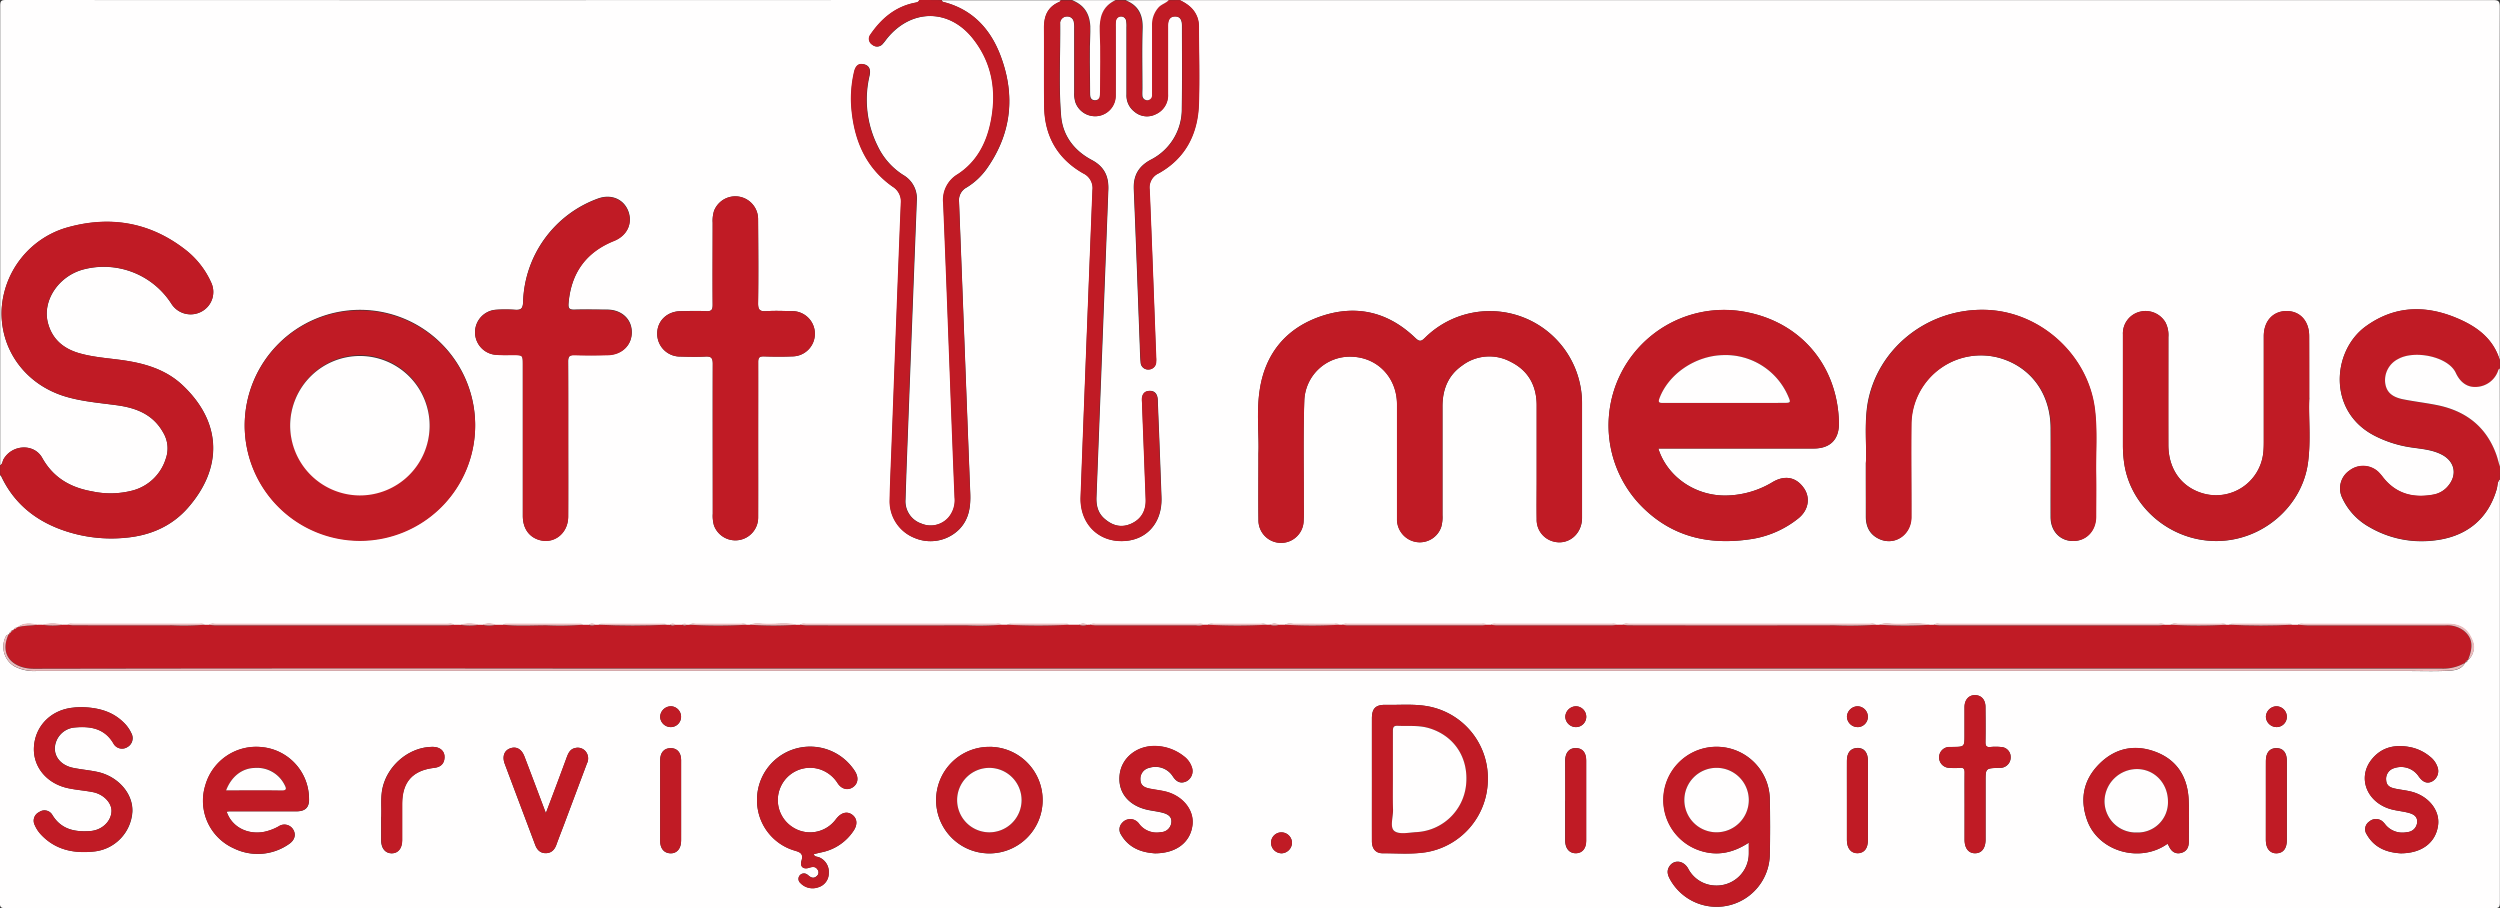 <svg id="Camada_1" data-name="Camada 1" xmlns="http://www.w3.org/2000/svg" viewBox="0 0 768 278.96"><rect x="0" y="0" width="768" height="278.96" fill="#333333" stroke="none"/><defs><style>.cls-1{fill:#fffefe;}.cls-2{fill:#c01b25;}.cls-3{fill:#ecbbbd;}</style></defs><path class="cls-1" d="M813.27,277.44q0,65,0,130c0,1.47-.29,1.76-1.77,1.76q-382.23-.06-764.47,0c-1.47,0-1.76-.29-1.76-1.76q.07-65.62,0-131.26c.11.07.29.11.34.21C49.47,284.67,56,290,64.4,293a44.85,44.85,0,0,0,19.47,2.42c7.37-.67,14-3.42,19-9,11-12.38,10.66-26.45-1.47-37.87-4.42-4.16-9.9-6.17-15.78-7.25-5.29-1-10.71-1.07-15.9-2.56-4.89-1.4-8.4-4.33-9.69-9.39-1.76-6.91,3.43-14.48,11.11-16.41a24.66,24.66,0,0,1,26.81,10.58,7,7,0,0,0,9.26,2.42,6.81,6.81,0,0,0,2.93-9,26.4,26.4,0,0,0-7.75-9.9c-11.18-8.76-23.75-10.68-37.13-6.73a27.86,27.86,0,0,0-19.43,24.65c-.69,12.53,7.28,23.48,19.76,27.13,5,1.48,10.27,1.9,15.45,2.6,6,.8,11.26,2.76,14.41,8.43a9.43,9.43,0,0,1,.79,8A14.57,14.57,0,0,1,86,280.91a26.76,26.76,0,0,1-12.36.25C67,280,61.7,277,58.29,270.87c-2.53-4.53-9.33-4.13-11.91.49-.33.59-.28,1.42-1,1.78q0-70.59,0-141.16c0-1.48.29-1.77,1.76-1.77q140.33.07,280.65,0c-.26.73-.86.76-1.53.89-6,1.24-10.22,4.92-13.55,9.8a2.13,2.13,0,0,0,.62,3.06,2.23,2.23,0,0,0,3.26-.36c.44-.47.8-1,1.2-1.51,7.41-9.18,19-9.32,26.37-.12,6.1,7.62,7.46,16.45,5.53,25.82-1.34,6.53-4.35,12.2-10.08,15.94a9.16,9.16,0,0,0-4.48,8.84c.75,17.62,1.38,35.25,2.05,52.88.48,12.54.94,25.08,1.45,37.62a8.16,8.16,0,0,1-1.95,6.17,7.31,7.31,0,0,1-8.28,1.82,7.22,7.22,0,0,1-4.9-7.34c.25-8.45.59-16.91.91-25.36q1.26-33.21,2.55-66.42a8.3,8.3,0,0,0-4.13-7.95,21.42,21.42,0,0,1-7.88-8.91,31.93,31.93,0,0,1-2.51-21.57c.37-1.7.13-3.13-1.73-3.55s-2.69.88-3,2.52a36.2,36.2,0,0,0-.84,10.26c.72,10,4.17,18.75,12.65,24.78a5.34,5.34,0,0,1,2.6,5.14c-1,24.72-1.9,49.44-2.83,74.16-.21,5.66-.49,11.32-.6,17a12.08,12.08,0,0,0,7.65,11.66A12.48,12.48,0,0,0,340,292.82c3.05-3.13,3.55-7,3.38-11.15-1.18-29.8-2.27-59.61-3.44-89.42a4.42,4.42,0,0,1,2.31-4.43,21.06,21.06,0,0,0,6.36-6c7.46-10.72,8.65-22.3,4.12-34.37-3.09-8.25-8.61-14.32-17.54-16.6-.3-.08-.51-.22-.54-.56H371.2c-.13.17-.22.41-.38.48-3.52,1.47-4.78,4.19-4.74,7.88.09,8.1,0,16.21.05,24.31.11,9.06,4.08,16,12,20.5a5,5,0,0,1,2.83,5.17q-1.91,47.08-3.64,94.18c-.3,7.85,5,13.6,12.53,13.61s12.57-5.48,12.28-13.45q-.31-8.71-.65-17.42c-.16-4.16-.35-8.31-.49-12.47-.06-1.69-.82-2.88-2.55-2.8s-2.39,1.36-2.29,3c0,.64.05,1.29.08,1.93q.54,14.19,1.08,28.38c.13,3.42-1.26,6-4.41,7.46s-5.77.63-8.2-1.44c-2.08-1.77-2.65-4.09-2.54-6.77q1.85-47.19,3.64-94.38c.16-4.19-1.32-7.11-5.08-9.11-5.42-2.87-8.93-7.47-9.43-13.57-.77-9.44-.18-18.92-.27-28.39A1.47,1.47,0,0,1,371,137a2.13,2.13,0,0,1,2.17-1.73,2,2,0,0,1,2,1.69,8.78,8.78,0,0,1,.13,1.92q0,9.9,0,19.8a8.36,8.36,0,0,0,.43,3.17,6.42,6.42,0,0,0,6.88,4,6.32,6.32,0,0,0,5.39-6.31c.06-7,0-14.06,0-21.09a11,11,0,0,1,.06-1.72,1.61,1.61,0,0,1,3.2-.07,9.57,9.57,0,0,1,.09,1.93c0,6.89,0,13.77,0,20.66a6.25,6.25,0,0,0,2.42,5.26,5.9,5.9,0,0,0,6.47.83,6.34,6.34,0,0,0,3.83-6.2q0-10.44,0-20.87c0-1.59.35-3,2.23-3,1.72,0,2.11,1.37,2.1,2.91,0,8.46.09,16.93-.06,25.39a17.37,17.37,0,0,1-9.59,15.74c-3.71,2-5.33,4.84-5.15,9.06.68,16,1.23,32,1.84,47.95.06,1.72.08,3.45.25,5.16a2.27,2.27,0,0,0,2.43,2.24,2.33,2.33,0,0,0,2.32-2.37,8,8,0,0,0,0-1.29c-.63-17.2-1.24-34.4-2-51.6a4.77,4.77,0,0,1,2.76-5c8.26-4.61,12-12.07,12.36-21.24.28-8,.06-15.92,0-23.89a7.94,7.94,0,0,0-.44-2.69c-1-2.73-3-4.21-5.43-5.39q201.78,0,403.55,0c1.61,0,2,.37,2,2q-.09,54.33,0,108.67c-2.06-6.85-7.28-10.52-13.45-13.07-9.66-4-19-3.66-27.72,2.63-10.36,7.5-11.82,26.07,2.64,33.56a35.87,35.87,0,0,0,11.19,3.61c3.24.49,6.57.69,9.56,2.26,4,2.11,4.79,6.25,1.83,9.7a7.57,7.57,0,0,1-4.38,2.56c-6.17,1.18-11.51-.18-15.55-5.3a15.61,15.61,0,0,0-1.4-1.63,6.86,6.86,0,0,0-8.87-.48,6.64,6.64,0,0,0-2.28,8.37,19.69,19.69,0,0,0,8.34,9,31.76,31.76,0,0,0,19.42,4.18c10.28-1,17.08-6.57,19.72-15.85C812.6,279.4,812.45,278.26,813.27,277.44ZM49.18,323.82l-.06.05a.33.33,0,0,0-.38.36l-.07.07a.33.33,0,0,0-.36.38l-.05.06-.35.44h0a1,1,0,0,0-.83.59,7,7,0,0,0,2.68,9.15,12.86,12.86,0,0,0,6.62,1.43q364.38,0,728.76,0c4,0,7.9.13,11.83-.05,2.07-.09,4.33-.21,5.58-2.4l0,0a.35.35,0,0,0,.39-.38l0,0a.37.37,0,0,0,.39-.41l0,0a5.11,5.11,0,0,0,1.69-5.46c-1.42-4-3.71-5.73-8-5.73q-21.9,0-43.79,0c-.7,0-1.45-.21-2.06.34h-1.68c-.47-.48-1.07-.34-1.63-.34q-8.07,0-16.13,0c-.56,0-1.16-.14-1.63.34h-.85c-.61-.57-1.36-.33-2.05-.33-4.16,0-8.32,0-12.48,0-.9,0-1.87-.32-2.7.33h-1.7c-.69-.6-1.52-.33-2.28-.33q-33.24,0-66.49,0c-.76,0-1.59-.27-2.27.33h-.85c-3.6-.79-7.25-.22-10.87-.31-1.68,0-3.42-.43-5.07.31h-.85c-.68-.6-1.51-.33-2.27-.33q-36.69,0-73.38,0c-.76,0-1.59-.27-2.27.33h-1.71c-.54-.53-1.22-.34-1.84-.34q-17.54,0-35.07,0c-.63,0-1.31-.18-1.84.34h-1.28c-.54-.53-1.22-.34-1.84-.34q-20.34,0-40.67,0c-.63,0-1.3-.18-1.84.34h-.85c-.61-.56-1.36-.33-2.05-.33-3.88,0-7.75,0-11.62,0-1,0-2.15-.36-3.13.32h-1.71a3,3,0,0,0-3,0h-.85c-.61-.57-1.37-.33-2.06-.33q-7,0-14,0c-.69,0-1.44-.23-2.05.33h-1.28c-.54-.53-1.22-.34-1.84-.34q-15.6,0-31.2,0c-.62,0-1.3-.19-1.84.34h-.85a2.32,2.32,0,0,0-2.6,0h-3c-.46-.46-1.06-.34-1.61-.34q-7.89,0-15.76,0c-.55,0-1.15-.13-1.61.34h-1.71c-.61-.56-1.36-.33-2.05-.33q-28.95,0-57.89,0c-.69,0-1.44-.22-2.05.34h-.83c-3.13-.77-6.31-.24-9.46-.31-1.73,0-3.51-.41-5.21.31h-.85c-.61-.57-1.36-.33-2-.33-4.45,0-8.89,0-13.34,0-.76,0-1.59-.27-2.27.33h-.85a.78.78,0,0,0-1.3,0h-2.14a1.2,1.2,0,0,0-1.74,0h-.84c-.26-.11-.51-.32-.77-.32q-9.78,0-19.57,0c-.26,0-.51.21-.77.32h-.85a1.72,1.72,0,0,0-2.18,0h-1.69c-.39-.42-.92-.34-1.41-.34q-10.86,0-21.73,0c-.49,0-1-.08-1.41.34h-2.14a5.76,5.76,0,0,0-4.32,0h-.84a11.26,11.26,0,0,0-6,0h-1.71c-.68-.6-1.51-.33-2.27-.33q-35.4,0-70.8,0c-.76,0-1.59-.27-2.27.33H108.2c-.54-.53-1.22-.34-1.84-.34q-19.26,0-38.52,0c-.62,0-1.3-.19-1.84.34H64.72a12.67,12.67,0,0,0-6.47,0H57c-2.28-.56-4.5-.75-6.5.84l-.06,0a.63.63,0,0,0-.78.46h0Zm382.72-54.3c0,7.78-.07,14.09,0,20.4a6.94,6.94,0,0,0,13.88.23c.12-1.93.05-3.87.05-5.81,0-10.33-.19-20.66.15-31a14,14,0,0,1,14.61-13.56c7.94.25,13.83,6.4,13.89,14.56,0,4.73,0,9.47,0,14.2,0,7,0,14.06,0,21.09a7.07,7.07,0,0,0,6,7.09,6.94,6.94,0,0,0,7.59-4.66,11.06,11.06,0,0,0,.38-3.62c0-11.12,0-22.24,0-33.36,0-5.21,1.72-9.58,6.08-12.61a13.84,13.84,0,0,1,14.86-1.13c5.38,2.68,7.91,7.29,8,13.25,0,7.6,0,15.21,0,22.81,0,4.09-.05,8.18,0,12.27a6.87,6.87,0,0,0,4.5,6.68c4.73,1.74,9.42-1.74,9.43-7.09,0-11.69,0-23.38,0-35.07a28.32,28.32,0,0,0-48.19-20.27c-1.22,1.22-1.74,1.33-3.07.06-8.23-7.89-18-10.27-28.77-6.67s-17.34,11.44-19,22.81C431.24,257,432.14,264,431.9,269.52ZM554.74,268h47.71c5.19,0,7.92-2.85,7.78-8.06-.48-18.23-12.75-31.84-30.88-34.23a35.48,35.48,0,0,0-30.52,59.23c9.64,10.29,21.68,13,35.17,10.77a30.54,30.54,0,0,0,13.59-6.12c3.32-2.55,4-6.46,1.82-9.5-2.36-3.34-5.84-4-9.6-1.75a28.48,28.48,0,0,1-13.64,4.08C566.52,282.82,557.58,276.92,554.74,268Zm-434.26-7.08a35.4,35.4,0,1,0,35.31-35.53A35.52,35.52,0,0,0,120.48,260.89Zm498,11.4c0,6.26,0,11.42,0,16.59,0,3.25,1.32,5.72,4.37,7,4.68,1.94,9.55-1.52,9.58-6.82.06-9.6-.08-19.21,0-28.82a21.38,21.38,0,0,1,27.71-19.92c9.25,2.92,15,10.93,15.1,21.19.07,9.17,0,18.35,0,27.53,0,4.38,3,7.4,7,7.34s6.9-3.13,6.93-7.47.07-8.6,0-12.91c-.12-6.66.44-13.33-.36-20-2-16.74-16.77-30.18-33.62-30.63-17.79-.48-33.29,11.91-36.19,28.9C618,260.63,618.77,267,618.52,272.29Zm136.21-19.86c0-7.19,0-13.07,0-19,0-4.55-2.81-7.66-6.89-7.68s-7.05,3-7.06,7.72c0,10.82,0,21.65,0,32.48,0,1.14,0,2.29-.16,3.43a14.58,14.58,0,0,1-18.28,12.46c-6.74-1.84-10.83-7.4-10.87-14.94-.05-11,0-22.08,0-33.12a8.51,8.51,0,0,0-.91-4.57,7.1,7.1,0,0,0-7.77-3.26,6.87,6.87,0,0,0-5.28,7c0,11.33,0,22.65,0,34a37.3,37.3,0,0,0,.43,5.78c2.05,13.45,14.34,23.71,28.36,23.66s26.21-10.51,28.06-24C755.28,265.32,754.44,258.2,754.73,252.43ZM219.87,265.34c0-8,0-16.07,0-24.1,0-1.49.37-2,1.91-2,3.44.11,6.88.1,10.33,0,4.36-.12,7.36-3.09,7.3-7.09s-3.17-6.81-7.56-6.85c-3.37,0-6.75-.09-10.11,0-1.6.05-1.88-.48-1.75-2,.78-9.24,5.34-15.67,14-19.14,3.92-1.58,5.73-5.3,4.38-9s-5.15-5.46-9.28-4A34.9,34.9,0,0,0,206,223c-.07,2.06-.72,2.49-2.55,2.35a41.73,41.73,0,0,0-5.81,0,6.94,6.94,0,0,0-.1,13.83c1.78.15,3.58.09,5.37.09,3,0,3,0,3,2.9q0,23.23,0,46.48c0,3.53,1.6,6.1,4.41,7.2,4.72,1.85,9.47-1.52,9.53-6.89C219.92,281.12,219.87,273.23,219.87,265.34Zm58.35,0c0-8,0-15.92,0-23.87,0-1.45.41-1.83,1.8-1.78,2.86.09,5.74.11,8.6,0a6.95,6.95,0,1,0-.3-13.89c-2.51-.05-5-.15-7.53,0-2,.14-2.64-.31-2.6-2.48.15-8.6.09-17.21,0-25.81a7,7,0,0,0-13.54-2.48,10.25,10.25,0,0,0-.41,3.61c0,8.38-.05,16.77,0,25.16,0,1.63-.43,2.08-2,2-2.58-.14-5.16-.06-7.75,0-4.19,0-7.25,2.93-7.29,6.85a7,7,0,0,0,7.07,7.09c2.58.07,5.17.13,7.74,0,1.81-.11,2.27.48,2.26,2.26-.07,15.34,0,30.68,0,46a10.79,10.79,0,0,0,.37,3.62,7,7,0,0,0,13.57-2.37C278.25,281.29,278.22,273.34,278.22,265.38ZM582.54,389.07c0,1.39,0,2.39,0,3.39a9.88,9.88,0,0,1-10.35,9.77,9.66,9.66,0,0,1-8.31-5.26c-1.51-2.58-4.52-2.76-5.85-.43-.78,1.37-.35,2.59.34,3.84A16.35,16.35,0,0,0,589,393.05c.14-5.87.13-11.75,0-17.63a16.34,16.34,0,1,0-21.68,16C572.61,393.27,577.57,392.33,582.54,389.07ZM466.76,369.46c0,6.38,0,12.76,0,19.13,0,2.31,1.16,3.73,3.26,3.72,4.51,0,9,.38,13.52-.35a22.72,22.72,0,0,0,18.82-21.74,22.44,22.44,0,0,0-16.77-22.67c-4.8-1.26-9.69-.71-14.54-.81-3.17-.06-4.29,1.1-4.29,4.23Q466.75,360.21,466.76,369.46Zm-396.42-22c-.72,0-1.58,0-2.44.12-6.71.61-11.63,5.41-12.14,11.83-.48,6.09,3.68,11.39,10.29,12.88,2.58.58,5.25.74,7.85,1.26,3.29.67,5.77,3.33,5.67,5.88-.11,3.09-2.9,5.8-6.48,6.07-4.74.35-9-.45-11.73-5a2.78,2.78,0,0,0-4-.83,2.93,2.93,0,0,0-1.37,4,10.12,10.12,0,0,0,2,3c4.45,4.69,10.14,5.77,16.19,5.11A13.12,13.12,0,0,0,86,379.5c.18-5.55-4.43-10.82-10.77-12.17-2.44-.52-5-.73-7.41-1.23-3.52-.72-5.69-3.12-5.65-6.06a6.67,6.67,0,0,1,6-6.34c4.75-.45,9.2.16,12,4.86a3,3,0,0,0,4.28,1.16,3.14,3.14,0,0,0,1.23-4.28A10.86,10.86,0,0,0,83.12,352C79.57,348.59,75.18,347.57,70.34,347.44Zm44.59,32.09a7.72,7.72,0,0,1,.81-.09c6.88,0,13.76,0,20.64,0,2.78,0,4-1.25,3.87-3.95a16,16,0,0,0-14.45-15.77,16.25,16.25,0,0,0-17.39,11.69,16,16,0,0,0,8.67,19.37,16.7,16.7,0,0,0,17-1.28c1.81-1.21,2.23-2.94,1.32-4.44a3.14,3.14,0,0,0-4.47-1,15.61,15.61,0,0,1-4.39,1.67C121.31,386.76,116.46,384.2,114.93,379.53Zm596.24,9.88a7.49,7.49,0,0,1,.42.72c.74,1.62,1.94,2.54,3.75,2.08s2.39-1.84,2.38-3.61c0-4.3.15-8.61-.07-12.89-.36-6.79-3.49-12-10-14.48s-12.5-1.27-17.42,3.63-6.09,10.9-3.72,17.42C690.05,391.9,702.83,395.41,711.17,389.41Zm-415.8,3.41c0-.12,0-.25.05-.26.76-.19,1.51-.38,2.27-.54a15.39,15.39,0,0,0,9.76-6.51c1.35-1.93,1.2-3.84-.3-5s-3.41-.75-4.95,1.24c-.22.28-.44.57-.68.83A9.89,9.89,0,0,1,285.1,372a9.91,9.91,0,0,1,11.74-5.58,10.23,10.23,0,0,1,5.84,4.44c1.21,1.79,3.12,2.2,4.64,1.16s1.83-2.88.72-4.74a11.35,11.35,0,0,0-.85-1.24,16.31,16.31,0,0,0-29.32,10,16.08,16.08,0,0,0,11.51,15.44c1.9.55,2.78,1,2.13,3.22-.51,1.72.6,2.64,2.3,2.09,1.07-.33,2-.51,2.65.54a1.44,1.44,0,0,1-.24,2c-1,.9-1.83.45-2.65-.27a2,2,0,0,0-.35-.25,1.67,1.67,0,0,0-2.06,2.62,5.15,5.15,0,0,0,5.54,1.33,4.49,4.49,0,0,0,3.21-4.37A4.84,4.84,0,0,0,297,393.6C296.44,393.34,295.68,393.49,295.37,392.82Zm54.06-33.18a16.36,16.36,0,1,0,16.17,16.58A16.34,16.34,0,0,0,349.43,359.64ZM782.8,392.35c6.64,0,10.81-3.42,11.49-8.64.61-4.59-3-9.06-8.4-10.35-1.52-.37-3.1-.53-4.64-.85s-2.8-.78-2.91-2.62a3.43,3.43,0,0,1,2.57-3.74,6.48,6.48,0,0,1,7.36,2.48c1.34,1.93,2.72,2.44,4.28,1.58a3.61,3.61,0,0,0,1.52-4.47,6.78,6.78,0,0,0-2.25-3.08,13.71,13.71,0,0,0-5.93-2.89c-4.58-.93-8.77-.18-11.89,3.6-4.83,5.85-1.42,13.87,6.57,15.62,1.53.34,3.11.5,4.63.91s2.78,1.08,2.66,2.87a3.24,3.24,0,0,1-3.09,3.07,6.75,6.75,0,0,1-6.6-2.23,6.88,6.88,0,0,0-.7-.82,3.11,3.11,0,0,0-4.3-.21,2.83,2.83,0,0,0-.77,4C774.9,391,779.06,392.12,782.8,392.35Zm-382.7,0c6.73,0,11-3.53,11.54-8.81.48-4.55-3.07-8.9-8.38-10.18-1.53-.36-3.1-.53-4.64-.84s-2.93-.86-3-2.81a3.45,3.45,0,0,1,2.75-3.61,6.3,6.3,0,0,1,7.26,2.69c1.06,1.58,2.35,2.32,4.18,1.43a3.54,3.54,0,0,0,1.57-4.44,6.85,6.85,0,0,0-2.41-3.23,14.61,14.61,0,0,0-8.52-3.15c-5.73-.22-10.46,3.44-11.17,8.6-.74,5.42,2.54,9.67,8.54,11,1.54.34,3.12.49,4.64.9s2.92,1.14,2.67,3.06a3.32,3.32,0,0,1-3.24,2.92,6.73,6.73,0,0,1-6.54-2.4,3.63,3.63,0,0,0-1.81-1.45,3.27,3.27,0,0,0-3.53,1,2.87,2.87,0,0,0-.34,3.57C392.2,390.93,396.35,392.11,400.1,392.35Zm248.73-14.3c0,3.37,0,6.75,0,10.12,0,2.65,1.24,4.2,3.26,4.17s3.19-1.57,3.19-4.25c0-5.95,0-11.9,0-17.85,0-4,0-4,4.07-4.14.21,0,.43,0,.64,0a3.23,3.23,0,0,0,3-3.32,3.07,3.07,0,0,0-3-3.08,15.75,15.75,0,0,0-3.22,0c-1.26.12-1.55-.38-1.52-1.56.07-3.59.05-7.18,0-10.76,0-2.19-1.26-3.56-3.14-3.62s-3.27,1.38-3.3,3.67c0,2.87,0,5.74,0,8.61,0,3.6,0,3.6-3.7,3.64-.29,0-.57,0-.86,0a3.21,3.21,0,0,0-.07,6.42,20.36,20.36,0,0,0,3.22,0c1.14-.1,1.46.3,1.44,1.43C648.79,371,648.83,374.54,648.83,378.05ZM213,380c-2.29-6-4.42-11.73-6.59-17.4-.9-2.34-2.53-3.2-4.47-2.46-1.75.67-2.4,2.49-1.58,4.7,3.1,8.3,6.24,16.59,9.35,24.89.58,1.57,1.58,2.6,3.3,2.57s2.69-1.09,3.24-2.65c.75-2.09,1.57-4.15,2.35-6.22q3.51-9.34,7-18.67a3.41,3.41,0,0,0-.47-3.82A3.16,3.16,0,0,0,222,360c-1.44.29-2,1.38-2.52,2.66C217.44,368.32,215.32,373.94,213,380Zm-50.61,1.22c0,2.69,0,4.91,0,7.13,0,2.46,1.28,4,3.24,4s3.2-1.51,3.21-4c0-3.72,0-7.45,0-11.17,0-6.74,3.19-10.32,9.87-11.09,1.88-.22,3.05-1.2,3.14-3.16s-1.36-3.27-3.64-3.28c-7.17,0-13.93,5.63-15.45,12.86C162.17,375.57,162.58,378.64,162.43,381.24Zm363.73-5.09c0,4.09,0,8.17,0,12.26,0,2.48,1.27,3.95,3.27,3.93s3.17-1.45,3.18-3.8q0-12.36,0-24.72c0-2.4-1.18-3.76-3.15-3.79s-3.28,1.36-3.3,3.87C526.14,368,526.16,372.07,526.16,376.15ZM741.38,376c0,4.08,0,8.17,0,12.25,0,2.63,1.27,4.14,3.34,4.08s3.11-1.52,3.11-4.08q0-12.15,0-24.3c0-2.54-1.18-3.94-3.22-3.93s-3.21,1.4-3.22,3.94C741.37,368,741.38,372,741.38,376Zm-128.7.2c0,4,0,8,0,12,0,2.64,1.26,4.15,3.33,4.09s3.12-1.5,3.12-4.07q0-12.15,0-24.3c0-2.54-1.17-4-3.21-3.94s-3.23,1.39-3.24,3.93C612.66,368,612.68,372.13,612.68,376.21Zm-358.13,0c0-4.16,0-8.32,0-12.47,0-2.36-1.27-3.71-3.26-3.68s-3.18,1.38-3.18,3.76q0,12.36,0,24.73c0,2.35,1.22,3.77,3.16,3.82s3.27-1.44,3.28-3.91C254.56,384.35,254.55,380.26,254.55,376.18Zm361.36-22.61a3.18,3.18,0,0,0,3.21-3.07,3.24,3.24,0,0,0-3.18-3.33,3.37,3.37,0,0,0-3.25,3.08A3.28,3.28,0,0,0,615.91,353.57Zm-364.59-6.4a3.34,3.34,0,0,0-3.21,3.33,3.28,3.28,0,0,0,3.25,3.06,3.17,3.17,0,0,0,3.17-3.31A3.24,3.24,0,0,0,251.32,347.17Zm493.37,6.39a3.17,3.17,0,0,0,3.14-3.13,3.25,3.25,0,0,0-3.26-3.26,3.37,3.37,0,0,0-3.18,3.16A3.29,3.29,0,0,0,744.69,353.56Zm-212.08-3.17a3.25,3.25,0,0,0-3.08-3.22,3.35,3.35,0,0,0-3.36,3.2,3.28,3.28,0,0,0,3.33,3.19A3.18,3.18,0,0,0,532.61,350.39Zm-93.72,41.95a3.32,3.32,0,0,0,3.32-3.25,3.26,3.26,0,0,0-3.14-3.19,3.18,3.18,0,0,0-3.29,3A3.26,3.26,0,0,0,438.89,392.34Z" transform="translate(-45.31 -130.21)"/><path class="cls-2" d="M45.35,273.14c.75-.36.7-1.19,1-1.78,2.58-4.62,9.38-5,11.91-.49C61.7,277,67,280,73.59,281.16A26.76,26.76,0,0,0,86,280.91a14.57,14.57,0,0,0,10.25-9.82,9.43,9.43,0,0,0-.79-8c-3.15-5.67-8.41-7.63-14.41-8.43-5.18-.7-10.4-1.12-15.45-2.6-12.48-3.65-20.45-14.6-19.76-27.13a27.86,27.86,0,0,1,19.43-24.65c13.38-4,26-2,37.13,6.73a26.4,26.4,0,0,1,7.75,9.9,6.81,6.81,0,0,1-2.93,9,7,7,0,0,1-9.26-2.42A24.66,24.66,0,0,0,71.1,212.91c-7.68,1.93-12.87,9.5-11.11,16.41,1.29,5.06,4.8,8,9.69,9.39,5.19,1.49,10.61,1.58,15.9,2.56,5.88,1.08,11.36,3.09,15.78,7.25,12.13,11.42,12.44,25.49,1.47,37.87-5,5.62-11.59,8.37-19,9A44.85,44.85,0,0,1,64.4,293C56,290,49.47,284.67,45.69,276.36c0-.1-.23-.14-.34-.21Z" transform="translate(-45.31 -130.21)"/><path class="cls-2" d="M407.78,130.25c2.43,1.18,4.47,2.66,5.43,5.39a7.94,7.94,0,0,1,.44,2.69c0,8,.23,15.93,0,23.89-.33,9.17-4.1,16.63-12.36,21.24a4.77,4.77,0,0,0-2.76,5c.72,17.2,1.33,34.4,2,51.6a8,8,0,0,1,0,1.29,2.33,2.33,0,0,1-2.32,2.37,2.27,2.27,0,0,1-2.43-2.24c-.17-1.71-.19-3.44-.25-5.16-.61-16-1.16-32-1.84-47.95-.18-4.22,1.44-7,5.15-9.06a17.37,17.37,0,0,0,9.59-15.74c.15-8.46,0-16.93.06-25.39,0-1.54-.38-2.88-2.1-2.91-1.88,0-2.24,1.42-2.23,3q0,10.44,0,20.87a6.34,6.34,0,0,1-3.83,6.2,5.9,5.9,0,0,1-6.47-.83,6.25,6.25,0,0,1-2.42-5.26c0-6.89,0-13.77,0-20.66a9.57,9.57,0,0,0-.09-1.93,1.61,1.61,0,0,0-3.2.07,11,11,0,0,0-.06,1.72c0,7,0,14.06,0,21.09a6.32,6.32,0,0,1-5.39,6.31,6.42,6.42,0,0,1-6.88-4,8.36,8.36,0,0,1-.43-3.17q0-9.9,0-19.8a8.78,8.78,0,0,0-.13-1.92,2,2,0,0,0-2-1.69A2.13,2.13,0,0,0,371,137a1.47,1.47,0,0,0-.06.42c.09,9.47-.5,19,.27,28.39.5,6.1,4,10.7,9.43,13.57,3.76,2,5.24,4.92,5.08,9.11q-1.87,47.19-3.64,94.38c-.11,2.68.46,5,2.54,6.77,2.43,2.07,5.2,2.79,8.2,1.44s4.54-4,4.41-7.46q-.52-14.19-1.08-28.38c0-.64,0-1.29-.08-1.93-.1-1.67.55-3,2.29-3s2.49,1.11,2.55,2.8c.14,4.16.33,8.31.49,12.47q.33,8.72.65,17.42c.29,8-4.72,13.46-12.28,13.45s-12.83-5.76-12.53-13.61q1.79-47.1,3.64-94.18a5,5,0,0,0-2.83-5.17c-7.88-4.49-11.85-11.44-12-20.5-.09-8.1,0-16.21-.05-24.31,0-3.69,1.22-6.41,4.74-7.88.16-.07.25-.31.38-.48h3.44c4.41,1.77,5.79,5.1,5.6,9.69-.26,6.15-.07,12.31-.07,18.47,0,1.16-.12,2.56,1.49,2.58s1.55-1.35,1.55-2.53c0-6.23.19-12.47-.08-18.69-.18-4.26.79-7.59,4.85-9.52h3c4,1.56,5.41,4.53,5.27,8.75-.21,6.07-.06,12.16-.06,18.25,0,.78,0,1.58,0,2.36a1.47,1.47,0,0,0,2.93,0c0-.57,0-1.14,0-1.72q0-10,0-20a7.91,7.91,0,0,1,1.9-5.32c.9-1.09,2.34-1.32,3.23-2.36Z" transform="translate(-45.31 -130.21)"/><path class="cls-2" d="M813.27,277.44c-.82.82-.67,2-.95,2.95-2.64,9.28-9.44,14.87-19.72,15.85a31.76,31.76,0,0,1-19.42-4.18,19.69,19.69,0,0,1-8.34-9,6.64,6.64,0,0,1,2.28-8.37,6.86,6.86,0,0,1,8.87.48,15.61,15.61,0,0,1,1.4,1.63c4,5.12,9.38,6.48,15.55,5.3a7.57,7.57,0,0,0,4.38-2.56c3-3.45,2.19-7.59-1.83-9.7-3-1.57-6.32-1.77-9.56-2.26A35.87,35.87,0,0,1,774.74,264c-14.46-7.49-13-26.06-2.64-33.56,8.7-6.29,18.06-6.61,27.72-2.63,6.17,2.55,11.39,6.22,13.45,13.07v2.58c-.15.14-.36.25-.42.43a7.4,7.4,0,0,1-6.25,5.19c-3.4.43-5.57-1.57-6.81-4.24-2.34-5.09-12.72-7.11-17.7-4.31a7.29,7.29,0,0,0-4,7.43c.39,2.73,2.05,4.27,5.67,5,3.38.66,6.8,1.06,10.16,1.73,8.79,1.75,15.13,6.52,18.26,15.12.45,1.24.75,2.54,1.13,3.81Z" transform="translate(-45.31 -130.21)"/><path class="cls-2" d="M334.61,130.25c0,.34.24.48.54.56,8.93,2.28,14.45,8.35,17.54,16.6,4.53,12.07,3.34,23.65-4.12,34.37a21.06,21.06,0,0,1-6.36,6,4.42,4.42,0,0,0-2.31,4.43c1.17,29.81,2.26,59.62,3.44,89.42.17,4.17-.33,8-3.38,11.15a12.48,12.48,0,0,1-13.73,2.68,12.08,12.08,0,0,1-7.65-11.66c.11-5.66.39-11.32.6-17,.93-24.72,1.83-49.44,2.83-74.16a5.34,5.34,0,0,0-2.6-5.14c-8.48-6-11.93-14.75-12.65-24.78a36.2,36.2,0,0,1,.84-10.26c.35-1.64,1.14-3,3-2.52s2.1,1.85,1.73,3.55a31.93,31.93,0,0,0,2.51,21.57,21.42,21.42,0,0,0,7.88,8.91,8.3,8.3,0,0,1,4.13,7.95q-1.32,33.21-2.55,66.42c-.32,8.45-.66,16.91-.91,25.36a7.22,7.22,0,0,0,4.9,7.34,7.31,7.31,0,0,0,8.28-1.82,8.16,8.16,0,0,0,1.95-6.17c-.51-12.54-1-25.08-1.45-37.62-.67-17.63-1.3-35.26-2.05-52.88a9.16,9.16,0,0,1,4.48-8.84c5.73-3.74,8.74-9.41,10.08-15.94,1.93-9.37.57-18.2-5.53-25.82-7.37-9.2-19-9.06-26.37.12-.4.5-.76,1-1.2,1.51a2.23,2.23,0,0,1-3.26.36,2.13,2.13,0,0,1-.62-3.06c3.33-4.88,7.58-8.56,13.55-9.8.67-.13,1.27-.16,1.53-.89Z" transform="translate(-45.31 -130.21)"/><path class="cls-1" d="M813.27,273.57c-.38-1.27-.68-2.57-1.13-3.81-3.13-8.6-9.47-13.37-18.26-15.12-3.36-.67-6.78-1.07-10.16-1.73-3.62-.7-5.28-2.24-5.67-5a7.29,7.29,0,0,1,4-7.43c5-2.8,15.36-.78,17.7,4.31,1.24,2.67,3.41,4.67,6.81,4.24a7.4,7.4,0,0,0,6.25-5.19c.06-.18.27-.29.42-.43Z" transform="translate(-45.31 -130.21)"/><path class="cls-1" d="M404.34,130.25c-.89,1-2.33,1.27-3.23,2.36a7.91,7.91,0,0,0-1.9,5.32q0,10,0,20c0,.58,0,1.15,0,1.72a1.47,1.47,0,0,1-2.93,0c-.07-.78,0-1.58,0-2.36,0-6.09-.15-12.18.06-18.25.14-4.22-1.26-7.19-5.27-8.75Z" transform="translate(-45.31 -130.21)"/><path class="cls-1" d="M388,130.25c-4.06,1.93-5,5.26-4.85,9.52.27,6.22.07,12.46.08,18.69,0,1.18,0,2.54-1.55,2.53s-1.49-1.42-1.49-2.58c0-6.16-.19-12.32.07-18.47.19-4.59-1.19-7.92-5.6-9.69Z" transform="translate(-45.31 -130.21)"/><path class="cls-2" d="M353.12,322.13h1.71a187.75,187.75,0,0,0,19,0h3a3.81,3.81,0,0,0,2.6,0h.85a16.06,16.06,0,0,0,1.67.18q15.45,0,30.89,0a5.08,5.08,0,0,0,2.32-.19h1.28a170.56,170.56,0,0,0,18.09,0h.85a5,5,0,0,0,3,0h1.71a147.12,147.12,0,0,0,16.8,0h.85a12.42,12.42,0,0,0,1.46.19h41.42a10.56,10.56,0,0,0,1.47-.19h1.28a14.21,14.21,0,0,0,1.46.19q17.91,0,35.83,0a12.38,12.38,0,0,0,1.46-.18h1.71a13.71,13.71,0,0,0,1.68.19q31.69,0,63.39,0a125.21,125.21,0,0,0,12.85-.17h.85a130.42,130.42,0,0,0,15.94,0h.85c.63.06,1.26.19,1.89.19H708.5c.63,0,1.26-.13,1.9-.19h1.7a157.19,157.19,0,0,0,17.23,0h.85q9.69.48,19.39,0h1.68c1.07.06,2.13.19,3.2.19h42a8.47,8.47,0,0,1,5.65,1.59c2.71,2.21,3.08,4.91,1.29,9.08l0,0a.37.37,0,0,0-.39.41l0,0a.34.34,0,0,0-.39.38l0,0a13.38,13.38,0,0,1-7.39,1.75c-15.42-.05-30.85,0-46.27,0H220.16q-82.2,0-164.41.06c-5.92,0-10.82-3.7-7.85-10.47h0a.35.35,0,0,0,.35-.44l.05-.06c.26,0,.39-.12.36-.38l.07-.07c.26,0,.38-.1.38-.36l.06-.05a.36.36,0,0,0,.45-.35h0a.7.7,0,0,0,.78-.46l.06,0c2.11-.7,4.34-.51,6.5-.84h1.27a22.27,22.27,0,0,0,6.47,0H66a16,16,0,0,0,1.68.19c10.16,0,20.32,0,30.47,0a84.24,84.24,0,0,0,10-.17h1.28c.63.06,1.26.19,1.89.19h71.55c.63,0,1.27-.13,1.9-.19h1.71a19.12,19.12,0,0,0,6,0h.84a10,10,0,0,0,4.32,0h2.14c4.41.45,8.83.16,13.24.17a94.84,94.84,0,0,0,11.31-.17h1.69a3,3,0,0,0,2.18,0h.85q10.56.48,21.11,0h.84a1.85,1.85,0,0,0,1.74,0H255a1.11,1.11,0,0,0,1.3,0h.85a160.06,160.06,0,0,0,17.66,0h.85a112.21,112.21,0,0,0,14.67,0h.83a16,16,0,0,0,1.68.19q24.69,0,49.4,0A92.39,92.39,0,0,0,353.12,322.13Z" transform="translate(-45.31 -130.21)"/><path class="cls-2" d="M431.9,269.52c.24-5.48-.66-12.48.36-19.38,1.69-11.37,8.21-19.18,19-22.81s20.54-1.22,28.77,6.67c1.33,1.27,1.85,1.16,3.07-.06a28.32,28.32,0,0,1,48.19,20.27c0,11.69,0,23.38,0,35.07,0,5.35-4.7,8.83-9.43,7.09a6.87,6.87,0,0,1-4.5-6.68c-.07-4.09,0-8.18,0-12.27,0-7.6,0-15.21,0-22.81,0-6-2.57-10.57-8-13.25a13.84,13.84,0,0,0-14.86,1.13c-4.36,3-6.1,7.4-6.08,12.61,0,11.12,0,22.24,0,33.36a11.06,11.06,0,0,1-.38,3.62,6.94,6.94,0,0,1-7.59,4.66,7.07,7.07,0,0,1-6-7.09c0-7,0-14.06,0-21.09,0-4.73,0-9.47,0-14.2-.06-8.16-5.95-14.31-13.89-14.56A14,14,0,0,0,446,253.36c-.34,10.32-.12,20.65-.15,31,0,1.94.07,3.88-.05,5.81a6.94,6.94,0,0,1-13.88-.23C431.83,283.61,431.9,277.3,431.9,269.52Z" transform="translate(-45.31 -130.21)"/><path class="cls-2" d="M554.74,268c2.84,8.95,11.78,14.85,21.43,14.42a28.48,28.48,0,0,0,13.64-4.08c3.76-2.25,7.24-1.59,9.6,1.75,2.15,3,1.5,6.95-1.82,9.5A30.54,30.54,0,0,1,584,295.68c-13.49,2.28-25.53-.48-35.17-10.77a35.48,35.48,0,0,1,30.52-59.23c18.13,2.39,30.4,16,30.88,34.23.14,5.21-2.59,8.06-7.78,8.06H554.74Zm20.16-14H593c2.51,0,2.52,0,1.56-2.29a20.93,20.93,0,0,0-19.94-12.39c-8.55.22-16.74,5.84-19.5,13.29-.46,1.25-.05,1.42,1.09,1.41C562.42,254,568.66,254,574.9,254Z" transform="translate(-45.31 -130.21)"/><path class="cls-2" d="M120.48,260.89a35.4,35.4,0,1,1,35.38,35.49A35.43,35.43,0,0,1,120.48,260.89Zm14-.15A21.42,21.42,0,1,0,156,239.33,21.58,21.58,0,0,0,134.45,260.74Z" transform="translate(-45.31 -130.21)"/><path class="cls-2" d="M618.52,272.29c.25-5.27-.49-11.66.59-18,2.9-17,18.4-29.38,36.19-28.9,16.85.45,31.61,13.89,33.62,30.63.8,6.65.24,13.32.36,20,.08,4.31,0,8.61,0,12.91s-2.91,7.42-6.93,7.47-7-3-7-7.34c-.06-9.18,0-18.36,0-27.53-.09-10.26-5.85-18.27-15.1-21.19a21.38,21.38,0,0,0-27.71,19.92c-.13,9.61,0,19.22,0,28.82,0,5.3-4.9,8.76-9.58,6.82-3-1.27-4.38-3.74-4.37-7C618.53,283.71,618.52,278.55,618.52,272.29Z" transform="translate(-45.31 -130.21)"/><path class="cls-2" d="M754.73,252.43c-.29,5.77.55,12.89-.41,19.95-1.85,13.49-14.13,23.95-28.06,24S700,286.17,697.9,272.72a37.3,37.3,0,0,1-.43-5.78c0-11.33,0-22.65,0-34a6.87,6.87,0,0,1,5.28-7,7.1,7.1,0,0,1,7.77,3.26,8.51,8.51,0,0,1,.91,4.57c0,11,0,22.08,0,33.12,0,7.54,4.13,13.1,10.87,14.94a14.58,14.58,0,0,0,18.28-12.46c.11-1.14.15-2.29.16-3.43,0-10.83,0-21.66,0-32.48,0-4.69,2.84-7.75,7.06-7.72s6.88,3.13,6.89,7.68C754.73,239.36,754.73,245.24,754.73,252.43Z" transform="translate(-45.31 -130.21)"/><path class="cls-2" d="M219.87,265.34c0,7.89,0,15.78,0,23.67-.06,5.37-4.81,8.74-9.53,6.89-2.81-1.1-4.41-3.67-4.41-7.2q0-23.24,0-46.48c0-2.89,0-2.89-3-2.9-1.79,0-3.59.06-5.37-.09a6.94,6.94,0,0,1,.1-13.83,41.73,41.73,0,0,1,5.81,0c1.83.14,2.48-.29,2.55-2.35a34.9,34.9,0,0,1,23-31.77c4.13-1.44,7.89.18,9.28,4s-.46,7.43-4.38,9c-8.64,3.47-13.2,9.9-14,19.14-.13,1.48.15,2,1.75,2,3.36-.12,6.74-.06,10.11,0,4.39,0,7.5,2.88,7.56,6.85s-2.94,7-7.3,7.09c-3.45.09-6.89.1-10.33,0-1.54,0-1.93.46-1.91,2C219.9,249.27,219.87,257.3,219.87,265.34Z" transform="translate(-45.31 -130.21)"/><path class="cls-2" d="M278.22,265.38c0,8,0,15.91,0,23.87a7,7,0,0,1-13.57,2.37,10.79,10.79,0,0,1-.37-3.62c0-15.34,0-30.68,0-46,0-1.78-.45-2.37-2.26-2.26-2.57.15-5.16.09-7.74,0a7,7,0,0,1-7.07-7.09c0-3.92,3.1-6.81,7.29-6.85,2.59,0,5.17-.11,7.75,0,1.6.09,2.05-.36,2-2-.09-8.39,0-16.78,0-25.16a10.25,10.25,0,0,1,.41-3.61,7,7,0,0,1,13.54,2.48c0,8.6.1,17.21,0,25.81,0,2.17.61,2.62,2.6,2.48,2.5-.18,5-.08,7.53,0a6.95,6.95,0,1,1,.3,13.89c-2.86.14-5.74.12-8.6,0-1.39,0-1.82.33-1.8,1.78C278.26,249.46,278.22,257.42,278.22,265.38Z" transform="translate(-45.31 -130.21)"/><path class="cls-2" d="M582.54,389.07c-5,3.26-9.93,4.2-15.25,2.39a16.37,16.37,0,1,1,21.68-16c.12,5.88.13,11.76,0,17.63a16.35,16.35,0,0,1-30.59,7.33c-.69-1.25-1.12-2.47-.34-3.84,1.33-2.33,4.34-2.15,5.85.43a9.66,9.66,0,0,0,8.31,5.26,9.88,9.88,0,0,0,10.35-9.77C582.57,391.46,582.54,390.46,582.54,389.07Zm-9.81-3.18a9.9,9.9,0,1,0-10-9.92A10,10,0,0,0,572.73,385.89Z" transform="translate(-45.31 -130.21)"/><path class="cls-2" d="M466.76,369.46q0-9.24,0-18.49c0-3.13,1.12-4.29,4.29-4.23,4.85.1,9.74-.45,14.54.81a22.44,22.44,0,0,1,16.77,22.67A22.72,22.72,0,0,1,483.54,392c-4.49.73-9,.32-13.52.35-2.1,0-3.25-1.41-3.26-3.72C466.74,382.22,466.76,375.84,466.76,369.46Zm6.45.08c0,3.15,0,6.3,0,9.45.06,2.26-1,5.44.44,6.53s4.53.42,6.87.31a16.19,16.19,0,0,0,15.1-14.23c1-8.41-3.47-15.31-11.31-17.69-3.16-1-6.38-.59-9.59-.73-1.22-.06-1.57.31-1.55,1.54C473.25,359.66,473.21,364.6,473.21,369.54Z" transform="translate(-45.31 -130.21)"/><path class="cls-3" d="M47.9,325.19c-3,6.77,1.93,10.48,7.85,10.47q82.22-.15,164.41-.06H748.88c15.42,0,30.85,0,46.27,0a13.38,13.38,0,0,0,7.39-1.75c-1.25,2.19-3.51,2.31-5.58,2.4-3.93.18-7.88.05-11.83.05q-364.38,0-728.76,0a12.86,12.86,0,0,1-6.62-1.43,7,7,0,0,1-2.68-9.15A1,1,0,0,1,47.9,325.19Z" transform="translate(-45.31 -130.21)"/><path class="cls-2" d="M70.34,347.44c4.84.13,9.23,1.15,12.78,4.52a10.86,10.86,0,0,1,2.48,3.48,3.14,3.14,0,0,1-1.23,4.28,3,3,0,0,1-4.28-1.16c-2.77-4.7-7.22-5.31-12-4.86a6.67,6.67,0,0,0-6,6.34c0,2.94,2.13,5.34,5.65,6.06,2.45.5,5,.71,7.41,1.23,6.34,1.35,11,6.62,10.77,12.17a13.12,13.12,0,0,1-11.75,12.3c-6,.66-11.74-.42-16.19-5.11a10.12,10.12,0,0,1-2-3,2.93,2.93,0,0,1,1.37-4,2.78,2.78,0,0,1,4,.83c2.74,4.55,7,5.35,11.73,5,3.58-.27,6.37-3,6.48-6.07.1-2.55-2.38-5.21-5.67-5.88-2.6-.52-5.27-.68-7.85-1.26-6.61-1.49-10.77-6.79-10.29-12.88.51-6.42,5.43-11.22,12.14-11.83C68.76,347.48,69.62,347.47,70.34,347.44Z" transform="translate(-45.31 -130.21)"/><path class="cls-2" d="M114.93,379.53c1.53,4.67,6.38,7.23,11.58,6.19a15.61,15.61,0,0,0,4.39-1.67,3.14,3.14,0,0,1,4.47,1c.91,1.5.49,3.23-1.32,4.44a16.7,16.7,0,0,1-17,1.28,16,16,0,0,1-8.67-19.37,16.25,16.25,0,0,1,17.39-11.69,16,16,0,0,1,14.45,15.77c.09,2.7-1.09,3.94-3.87,3.95-6.88,0-13.76,0-20.64,0A7.72,7.72,0,0,0,114.93,379.53Zm-.16-6.55c5.78,0,11.37-.05,17,0,1.62,0,1.66-.49,1-1.69a9.44,9.44,0,0,0-9.17-5.22C119.68,366.19,116.42,368.7,114.77,373Z" transform="translate(-45.31 -130.21)"/><path class="cls-2" d="M711.17,389.41c-8.34,6-21.12,2.49-24.64-7.13-2.37-6.52-1.2-12.52,3.72-17.42s11-6.14,17.42-3.63,9.62,7.69,10,14.48c.22,4.28,0,8.59.07,12.89,0,1.77-.59,3.15-2.38,3.61s-3-.46-3.75-2.08A7.49,7.49,0,0,0,711.17,389.41Zm.14-12.91c0-5.65-4.16-10.05-9.56-10a10,10,0,0,0-9.93,9.81,9.62,9.62,0,0,0,9.92,9.67A9.26,9.26,0,0,0,711.31,376.5Z" transform="translate(-45.31 -130.21)"/><path class="cls-2" d="M295.37,392.82c.31.67,1.07.52,1.6.78a4.84,4.84,0,0,1,2.94,4.83,4.49,4.49,0,0,1-3.21,4.37,5.15,5.15,0,0,1-5.54-1.33,1.67,1.67,0,0,1,2.06-2.62,2,2,0,0,1,.35.25c.82.72,1.7,1.17,2.65.27a1.44,1.44,0,0,0,.24-2c-.69-1.05-1.58-.87-2.65-.54-1.7.55-2.81-.37-2.3-2.09.65-2.19-.23-2.67-2.13-3.22a16.08,16.08,0,0,1-11.51-15.44,16.31,16.31,0,0,1,29.32-10,11.35,11.35,0,0,1,.85,1.24c1.11,1.86.83,3.69-.72,4.74s-3.43.63-4.64-1.16a10.23,10.23,0,0,0-5.84-4.44,9.88,9.88,0,0,0-8,17.84,9.73,9.73,0,0,0,12.68-1.71c.24-.26.46-.55.68-.83,1.54-2,3.37-2.44,4.95-1.24s1.65,3.06.3,5a15.39,15.39,0,0,1-9.76,6.51c-.76.16-1.51.35-2.27.54C295.39,392.57,295.39,392.7,295.37,392.82Z" transform="translate(-45.31 -130.21)"/><path class="cls-2" d="M349.43,359.64a16.36,16.36,0,1,1-16.54,16.22A16.31,16.31,0,0,1,349.43,359.64Zm9.71,16.41a9.9,9.9,0,1,0-10.06,9.84A9.89,9.89,0,0,0,359.14,376.05Z" transform="translate(-45.31 -130.21)"/><path class="cls-2" d="M782.8,392.35c-3.74-.23-7.9-1.4-10.4-5.77a2.83,2.83,0,0,1,.77-4,3.11,3.11,0,0,1,4.3.21,6.88,6.88,0,0,1,.7.82,6.75,6.75,0,0,0,6.6,2.23,3.24,3.24,0,0,0,3.09-3.07c.12-1.79-1.23-2.49-2.66-2.87s-3.1-.57-4.63-.91c-8-1.75-11.4-9.77-6.57-15.62,3.12-3.78,7.31-4.53,11.89-3.6a13.71,13.71,0,0,1,5.93,2.89,6.78,6.78,0,0,1,2.25,3.08,3.61,3.61,0,0,1-1.52,4.47c-1.56.86-2.94.35-4.28-1.58a6.48,6.48,0,0,0-7.36-2.48,3.43,3.43,0,0,0-2.57,3.74c.11,1.84,1.45,2.32,2.91,2.62s3.12.48,4.64.85c5.41,1.29,9,5.76,8.4,10.35C793.61,388.93,789.44,392.33,782.8,392.35Z" transform="translate(-45.31 -130.21)"/><path class="cls-2" d="M400.1,392.35c-3.75-.24-7.9-1.42-10.39-5.8a2.87,2.87,0,0,1,.34-3.57,3.27,3.27,0,0,1,3.53-1,3.63,3.63,0,0,1,1.81,1.45,6.73,6.73,0,0,0,6.54,2.4,3.32,3.32,0,0,0,3.24-2.92c.25-1.92-1.16-2.66-2.67-3.06s-3.1-.56-4.64-.9c-6-1.32-9.28-5.57-8.54-11,.71-5.16,5.44-8.82,11.17-8.6a14.61,14.61,0,0,1,8.52,3.15,6.85,6.85,0,0,1,2.41,3.23,3.54,3.54,0,0,1-1.57,4.44c-1.83.89-3.12.15-4.18-1.43a6.3,6.3,0,0,0-7.26-2.69,3.45,3.45,0,0,0-2.75,3.61c0,2,1.4,2.5,3,2.81s3.11.48,4.64.84c5.31,1.28,8.86,5.63,8.38,10.18C411.08,388.82,406.83,392.34,400.1,392.35Z" transform="translate(-45.31 -130.21)"/><path class="cls-2" d="M648.83,378.05c0-3.51,0-7,0-10.54,0-1.13-.3-1.53-1.44-1.43a20.36,20.36,0,0,1-3.22,0,3.21,3.21,0,0,1,.07-6.42c.29,0,.57,0,.86,0,3.7,0,3.7,0,3.7-3.64,0-2.87,0-5.74,0-8.61,0-2.29,1.36-3.73,3.3-3.67s3.12,1.43,3.14,3.62c0,3.58.06,7.17,0,10.76,0,1.18.26,1.68,1.52,1.56a15.75,15.75,0,0,1,3.22,0,3.07,3.07,0,0,1,3,3.08,3.23,3.23,0,0,1-3,3.32c-.21,0-.43,0-.64,0-4.07.13-4.07.13-4.07,4.14,0,5.95,0,11.9,0,17.85,0,2.68-1.17,4.22-3.19,4.25s-3.25-1.52-3.26-4.17C648.82,384.8,648.83,381.42,648.83,378.05Z" transform="translate(-45.31 -130.21)"/><path class="cls-2" d="M213,380c2.28-6.08,4.4-11.7,6.48-17.32.47-1.28,1.08-2.37,2.52-2.66a3.16,3.16,0,0,1,3.14.92,3.41,3.41,0,0,1,.47,3.82q-3.51,9.33-7,18.67c-.78,2.07-1.6,4.13-2.35,6.22-.55,1.56-1.52,2.63-3.24,2.65s-2.72-1-3.3-2.57c-3.11-8.3-6.25-16.59-9.35-24.89-.82-2.21-.17-4,1.58-4.7,1.94-.74,3.57.12,4.47,2.46C208.62,368.29,210.75,374,213,380Z" transform="translate(-45.31 -130.21)"/><path class="cls-2" d="M162.43,381.24c.15-2.6-.26-5.67.38-8.73,1.52-7.23,8.28-12.89,15.45-12.86,2.28,0,3.74,1.29,3.64,3.28s-1.26,2.94-3.14,3.16c-6.68.77-9.87,4.35-9.87,11.09,0,3.72,0,7.45,0,11.17,0,2.48-1.25,4-3.21,4s-3.21-1.51-3.24-4C162.41,386.15,162.43,383.93,162.43,381.24Z" transform="translate(-45.31 -130.21)"/><path class="cls-2" d="M526.16,376.15c0-4.08,0-8.17,0-12.25,0-2.51,1.23-3.9,3.3-3.87s3.14,1.39,3.15,3.79q0,12.36,0,24.72c0,2.35-1.26,3.79-3.18,3.8s-3.25-1.45-3.27-3.93C526.14,384.32,526.16,380.24,526.16,376.15Z" transform="translate(-45.31 -130.21)"/><path class="cls-2" d="M741.38,376c0-4,0-8,0-12,0-2.54,1.17-3.93,3.22-3.94s3.22,1.39,3.22,3.93q0,12.15,0,24.3c0,2.56-1.13,4-3.11,4.08s-3.33-1.45-3.34-4.08C741.37,384.18,741.38,380.09,741.38,376Z" transform="translate(-45.31 -130.21)"/><path class="cls-2" d="M612.68,376.21c0-4.08,0-8.17,0-12.25,0-2.54,1.18-3.93,3.24-3.93s3.21,1.4,3.21,3.94q0,12.15,0,24.3c0,2.57-1.14,4-3.12,4.07s-3.32-1.45-3.33-4.09C612.67,384.24,612.68,380.23,612.68,376.21Z" transform="translate(-45.31 -130.21)"/><path class="cls-2" d="M254.55,376.18c0,4.08,0,8.17,0,12.25,0,2.47-1.29,4-3.28,3.91s-3.16-1.47-3.16-3.82q0-12.36,0-24.73c0-2.38,1.19-3.73,3.18-3.76s3.24,1.32,3.26,3.68C254.57,367.86,254.55,372,254.55,376.18Z" transform="translate(-45.31 -130.21)"/><path class="cls-3" d="M621.72,322.13a125.21,125.21,0,0,1-12.85.17q-31.7.06-63.39,0a13.71,13.71,0,0,1-1.68-.19c.68-.6,1.51-.33,2.27-.33q36.69,0,73.38,0C620.21,321.8,621,321.53,621.72,322.13Z" transform="translate(-45.31 -130.21)"/><path class="cls-3" d="M184.82,322.13c-.63.06-1.27.19-1.9.19H111.37c-.63,0-1.26-.13-1.89-.19.68-.6,1.51-.33,2.27-.33q35.4,0,70.8,0C183.31,321.8,184.14,321.53,184.82,322.13Z" transform="translate(-45.31 -130.21)"/><path class="cls-3" d="M710.4,322.13c-.64.06-1.27.19-1.9.19H641.25c-.63,0-1.26-.13-1.89-.19.68-.6,1.51-.33,2.27-.33q33.24,0,66.49,0C708.88,321.8,709.71,321.53,710.4,322.13Z" transform="translate(-45.31 -130.21)"/><path class="cls-3" d="M353.12,322.13a92.39,92.39,0,0,1-10.91.18q-24.7.06-49.4,0a16,16,0,0,1-1.68-.19c.61-.56,1.36-.33,2.05-.34q28.95,0,57.89,0C351.76,321.8,352.51,321.57,353.12,322.13Z" transform="translate(-45.31 -130.21)"/><path class="cls-3" d="M803.43,333c1.79-4.17,1.42-6.87-1.29-9.08a8.47,8.47,0,0,0-5.65-1.59h-42c-1.07,0-2.13-.13-3.2-.19.61-.55,1.36-.33,2.06-.34q21.88,0,43.79,0c4.31,0,6.6,1.68,8,5.73A5.11,5.11,0,0,1,803.43,333Z" transform="translate(-45.31 -130.21)"/><path class="cls-3" d="M502.06,322.13a10.56,10.56,0,0,1-1.47.19H459.17a12.42,12.42,0,0,1-1.46-.19c.54-.52,1.21-.34,1.84-.34q20.34,0,40.67,0C500.84,321.79,501.52,321.6,502.06,322.13Z" transform="translate(-45.31 -130.21)"/><path class="cls-3" d="M108.2,322.13a84.24,84.24,0,0,1-10,.17c-10.15.05-20.31,0-30.47,0a16,16,0,0,1-1.68-.19c.54-.53,1.22-.34,1.84-.34q19.26,0,38.52,0C107,321.79,107.66,321.6,108.2,322.13Z" transform="translate(-45.31 -130.21)"/><path class="cls-2" d="M615.91,353.57a3.28,3.28,0,0,1-3.22-3.32,3.37,3.37,0,0,1,3.25-3.08,3.24,3.24,0,0,1,3.18,3.33A3.18,3.18,0,0,1,615.91,353.57Z" transform="translate(-45.31 -130.21)"/><path class="cls-2" d="M251.32,347.17a3.24,3.24,0,0,1,3.21,3.08,3.17,3.17,0,0,1-3.17,3.31,3.28,3.28,0,0,1-3.25-3.06A3.34,3.34,0,0,1,251.32,347.17Z" transform="translate(-45.31 -130.21)"/><path class="cls-2" d="M744.69,353.56a3.29,3.29,0,0,1-3.3-3.23,3.37,3.37,0,0,1,3.18-3.16,3.25,3.25,0,0,1,3.26,3.26A3.17,3.17,0,0,1,744.69,353.56Z" transform="translate(-45.31 -130.21)"/><path class="cls-2" d="M532.61,350.39a3.18,3.18,0,0,1-3.11,3.17,3.28,3.28,0,0,1-3.33-3.19,3.35,3.35,0,0,1,3.36-3.2A3.25,3.25,0,0,1,532.61,350.39Z" transform="translate(-45.31 -130.21)"/><path class="cls-3" d="M542.09,322.13a12.38,12.38,0,0,1-1.46.18q-17.93,0-35.83,0a14.21,14.21,0,0,1-1.46-.19c.53-.52,1.21-.34,1.84-.34q17.54,0,35.07,0C540.87,321.79,541.55,321.6,542.09,322.13Z" transform="translate(-45.31 -130.21)"/><path class="cls-2" d="M438.89,392.34a3.26,3.26,0,0,1-3.11-3.43,3.18,3.18,0,0,1,3.29-3,3.26,3.26,0,0,1,3.14,3.19A3.32,3.32,0,0,1,438.89,392.34Z" transform="translate(-45.31 -130.21)"/><path class="cls-3" d="M415.11,322.13a5.08,5.08,0,0,1-2.32.19q-15.45,0-30.89,0a16.06,16.06,0,0,1-1.67-.18c.54-.53,1.22-.34,1.84-.34q15.6,0,31.2,0C413.89,321.79,414.57,321.6,415.11,322.13Z" transform="translate(-45.31 -130.21)"/><path class="cls-3" d="M224.42,322.13a94.84,94.84,0,0,1-11.31.17c-4.41,0-8.83.28-13.24-.17.4-.42.92-.34,1.41-.34q10.86,0,21.73,0C223.5,321.79,224,321.71,224.42,322.13Z" transform="translate(-45.31 -130.21)"/><path class="cls-3" d="M250.25,322.13q-10.56.48-21.11,0c.26-.11.51-.32.77-.32q9.78,0,19.57,0C249.74,321.81,250,322,250.25,322.13Z" transform="translate(-45.31 -130.21)"/><path class="cls-3" d="M749.57,322.13q-9.71.48-19.39,0c.47-.48,1.07-.34,1.63-.34q8.06,0,16.13,0C748.5,321.79,749.1,321.65,749.57,322.13Z" transform="translate(-45.31 -130.21)"/><path class="cls-3" d="M434.48,322.13a170.56,170.56,0,0,1-18.09,0c.61-.56,1.36-.33,2.05-.33q7,0,14,0C433.11,321.8,433.87,321.56,434.48,322.13Z" transform="translate(-45.31 -130.21)"/><path class="cls-3" d="M373.81,322.13a187.75,187.75,0,0,1-19,0c.46-.47,1.06-.34,1.61-.34q7.88,0,15.76,0C372.75,321.79,373.35,321.67,373.81,322.13Z" transform="translate(-45.31 -130.21)"/><path class="cls-3" d="M274.78,322.13a160.06,160.06,0,0,1-17.66,0c.68-.6,1.51-.33,2.27-.33,4.45,0,8.89,0,13.34,0C273.42,321.8,274.17,321.56,274.78,322.13Z" transform="translate(-45.31 -130.21)"/><path class="cls-3" d="M729.33,322.13a157.19,157.19,0,0,1-17.23,0c.83-.65,1.8-.32,2.7-.33,4.16,0,8.32,0,12.48,0C728,321.8,728.72,321.56,729.33,322.13Z" transform="translate(-45.31 -130.21)"/><path class="cls-3" d="M456.86,322.13a147.12,147.12,0,0,1-16.8,0c1-.68,2.09-.31,3.13-.32,3.87-.05,7.74,0,11.62,0C455.5,321.8,456.25,321.57,456.86,322.13Z" transform="translate(-45.31 -130.21)"/><path class="cls-3" d="M638.51,322.13a130.42,130.42,0,0,1-15.94,0c1.65-.74,3.39-.35,5.07-.31C631.26,321.91,634.91,321.34,638.51,322.13Z" transform="translate(-45.31 -130.21)"/><path class="cls-3" d="M290.3,322.13a112.21,112.21,0,0,1-14.67,0c1.7-.72,3.48-.34,5.21-.31C284,321.89,287.17,321.36,290.3,322.13Z" transform="translate(-45.31 -130.21)"/><path class="cls-3" d="M64.72,322.13a22.27,22.27,0,0,1-6.47,0A12.67,12.67,0,0,1,64.72,322.13Z" transform="translate(-45.31 -130.21)"/><path class="cls-3" d="M192.57,322.13a19.12,19.12,0,0,1-6,0A11.26,11.26,0,0,1,192.57,322.13Z" transform="translate(-45.31 -130.21)"/><path class="cls-3" d="M57,322.13c-2.16.33-4.39.14-6.5.84C52.48,321.38,54.7,321.57,57,322.13Z" transform="translate(-45.31 -130.21)"/><path class="cls-3" d="M197.73,322.13a10,10,0,0,1-4.32,0A5.76,5.76,0,0,1,197.73,322.13Z" transform="translate(-45.31 -130.21)"/><path class="cls-3" d="M438.35,322.13a5,5,0,0,1-3,0A3,3,0,0,1,438.35,322.13Z" transform="translate(-45.31 -130.21)"/><path class="cls-3" d="M379.38,322.13a3.81,3.81,0,0,1-2.6,0A2.32,2.32,0,0,1,379.38,322.13Z" transform="translate(-45.31 -130.21)"/><path class="cls-3" d="M252.83,322.13a1.85,1.85,0,0,1-1.74,0A1.2,1.2,0,0,1,252.83,322.13Z" transform="translate(-45.31 -130.21)"/><path class="cls-3" d="M228.29,322.13a3,3,0,0,1-2.18,0A1.72,1.72,0,0,1,228.29,322.13Z" transform="translate(-45.31 -130.21)"/><path class="cls-3" d="M256.27,322.13a1.11,1.11,0,0,1-1.3,0A.78.78,0,0,1,256.27,322.13Z" transform="translate(-45.31 -130.21)"/><path class="cls-3" d="M50.42,323a.7.7,0,0,1-.78.46A.63.63,0,0,1,50.42,323Z" transform="translate(-45.31 -130.21)"/><path class="cls-3" d="M802.58,333.85a.34.34,0,0,1,.39-.38A.35.35,0,0,1,802.58,333.85Z" transform="translate(-45.31 -130.21)"/><path class="cls-3" d="M803,333.43a.37.37,0,0,1,.39-.41A.37.37,0,0,1,803,333.43Z" transform="translate(-45.31 -130.21)"/><path class="cls-3" d="M48.26,324.74a.35.35,0,0,1-.35.44Z" transform="translate(-45.31 -130.21)"/><path class="cls-3" d="M48.67,324.3c0,.26-.1.38-.36.38A.33.33,0,0,1,48.67,324.3Z" transform="translate(-45.31 -130.21)"/><path class="cls-3" d="M49.12,323.87c0,.26-.12.38-.38.36A.33.33,0,0,1,49.12,323.87Z" transform="translate(-45.31 -130.21)"/><path class="cls-3" d="M49.63,323.47a.36.36,0,0,1-.45.35Z" transform="translate(-45.31 -130.21)"/><path class="cls-1" d="M574.9,254c-6.24,0-12.48,0-18.72,0-1.14,0-1.55-.16-1.09-1.41,2.76-7.45,10.95-13.07,19.5-13.29a20.93,20.93,0,0,1,19.94,12.39c1,2.28,1,2.29-1.56,2.29Z" transform="translate(-45.31 -130.21)"/><path class="cls-1" d="M134.45,260.74a21.42,21.42,0,1,1,21.3,21.67A21.5,21.5,0,0,1,134.45,260.74Z" transform="translate(-45.31 -130.21)"/><path class="cls-1" d="M572.73,385.89a9.9,9.9,0,1,1,9.81-9.89A9.91,9.91,0,0,1,572.73,385.89Z" transform="translate(-45.31 -130.21)"/><path class="cls-1" d="M473.21,369.54c0-4.94,0-9.88,0-14.82,0-1.23.33-1.6,1.55-1.54,3.21.14,6.43-.23,9.59.73,7.84,2.38,12.28,9.28,11.31,17.69a16.19,16.19,0,0,1-15.1,14.23c-2.34.11-5.35.83-6.87-.31s-.38-4.27-.44-6.53C473.16,375.84,473.21,372.69,473.21,369.54Z" transform="translate(-45.31 -130.21)"/><path class="cls-1" d="M114.77,373c1.65-4.28,4.91-6.79,8.8-6.88a9.44,9.44,0,0,1,9.17,5.22c.64,1.2.6,1.72-1,1.69C126.14,372.93,120.55,373,114.77,373Z" transform="translate(-45.31 -130.21)"/><path class="cls-1" d="M711.31,376.5a9.26,9.26,0,0,1-9.57,9.45,9.62,9.62,0,0,1-9.92-9.67,10,10,0,0,1,9.93-9.81C707.15,366.45,711.34,370.85,711.31,376.5Z" transform="translate(-45.31 -130.21)"/><path class="cls-1" d="M359.14,376.05a9.9,9.9,0,1,1-9.73-9.95A9.92,9.92,0,0,1,359.14,376.05Z" transform="translate(-45.31 -130.21)"/></svg>